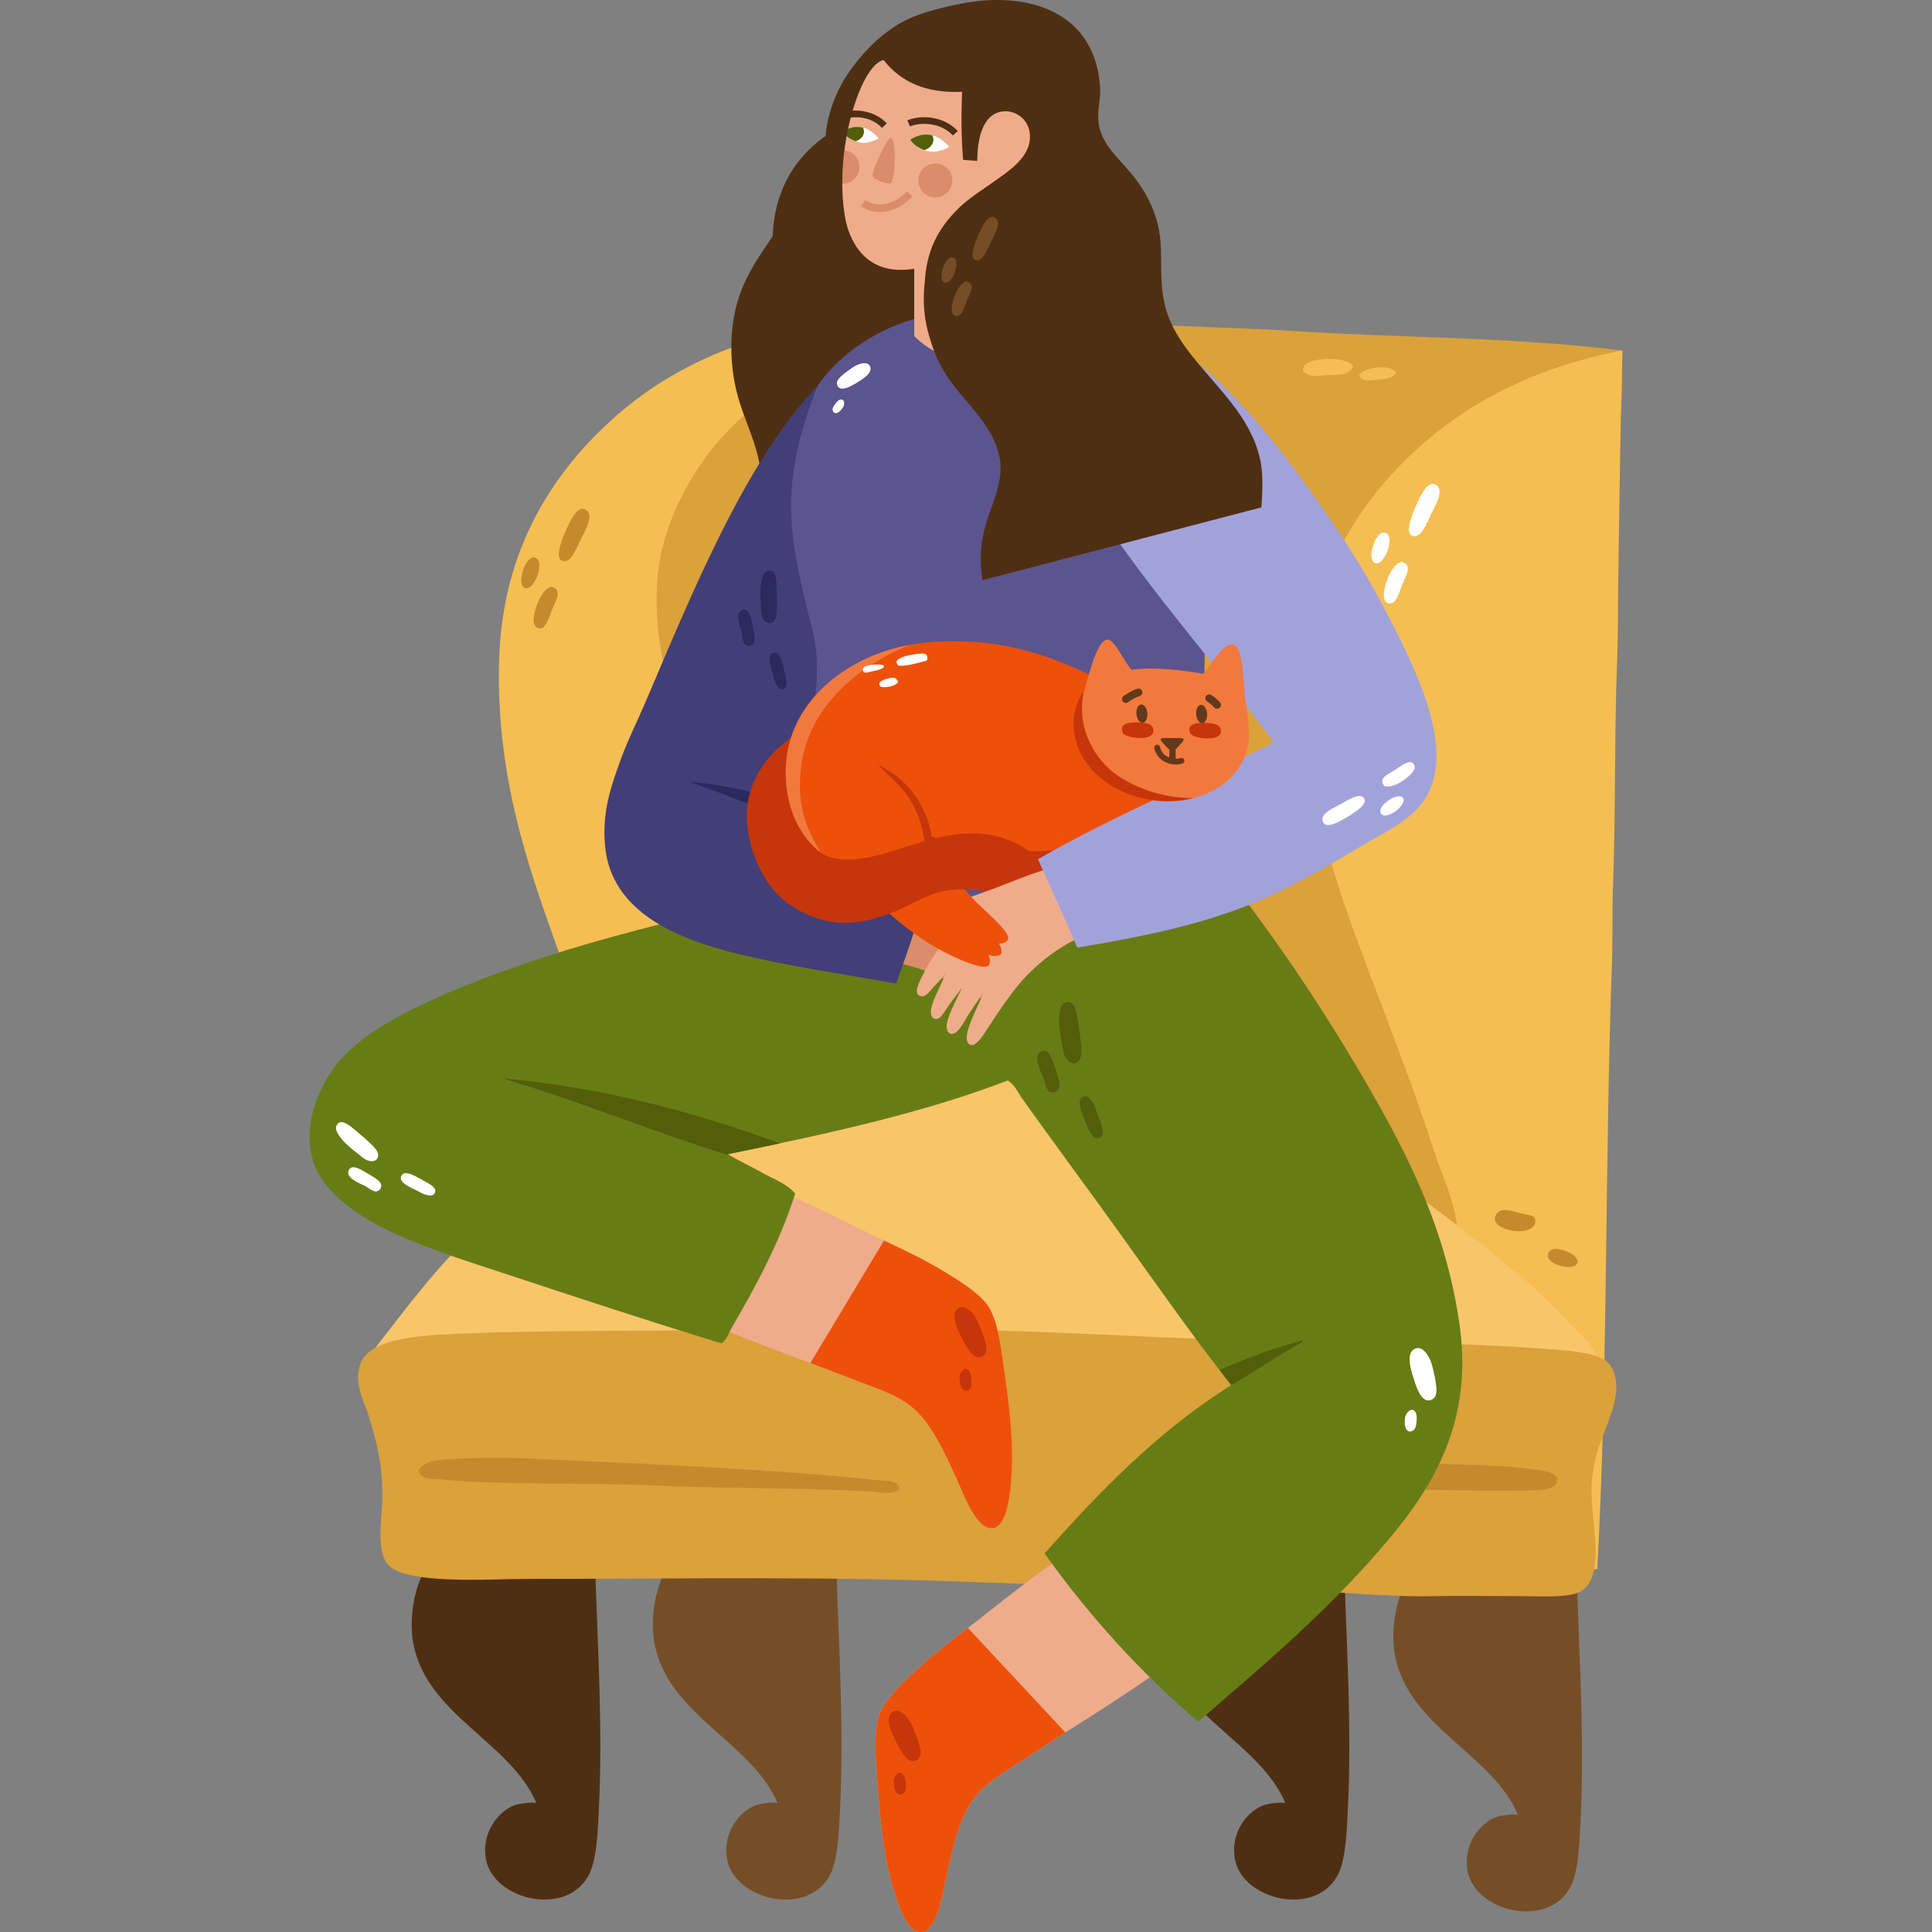 <?xml version="1.0" encoding="UTF-8"?>
<!-- Generator: Adobe Illustrator 25.2.1, SVG Export Plug-In . SVG Version: 6.00 Build 0)  -->
<svg xmlns="http://www.w3.org/2000/svg" xmlns:xlink="http://www.w3.org/1999/xlink" version="1.1" id="Capa_1" x="0px" y="0px" viewBox="0 0 512 512" style="enable-background:new 0 0 512 512;" xml:space="preserve" width="512" height="512">
<rect x="0" y="0" width="512" height="512" fill="#808080" stroke="none"/>
<g>
	<g>
		<g>
			<g>
				<path style="fill-rule:evenodd;clip-rule:evenodd;fill:#F4BE53;" d="M211.543,87.091c-21.779,4.576-38.901,13.482-53.124,27.67      c-13.648,13.616-25.533,32.898-26.166,60.877c-0.671,29.681,7.233,52.641,15.064,74.544      c5.688,15.899,11.674,31.781,16.915,48.831c1.733,5.628,4.193,11.07,5.287,16.603c0.736,3.724,1.057,7.611,1.851,11.394      c5.179,24.706,7.594,53.96,9.517,83.011c8.193,0,16.386,0,24.581,0c2.72-52.617,1.856-106.625,3.698-160.488      c0.233-6.831,0.017-13.608,0.266-20.508c0.705-19.855,0.311-40.077,1.054-60.225c0.251-6.787,0.154-13.627,0.265-20.509      c0.32-19.86,0.458-40.199,1.058-60.224C211.831,87.606,211.852,87.146,211.543,87.091z"/>
				<path style="fill-rule:evenodd;clip-rule:evenodd;fill:#DBA13A;" d="M264.639,410.614c53.383,1.324,106.613-1.643,158.09-0.325      c0.974-92.065,4.036-185.184,5.296-276.704c0.181-13.12,2.632-27.909,1.659-40.692c-28.121-3.601-58.138-3.278-87.407-5.209      c-9.716-0.642-19.382-0.822-29.31-1.301c-9.732-0.472-23.597-0.146-34.3,0.325c-11.06,0.485-21.79,1.114-31.179,2.606      c-30.569,4.853-51.645,16.206-64.546,38.085c-4.312,7.314-7.961,16.26-8.73,26.044c-0.91,11.571,1.186,21.835,3.741,31.251      c12.036,44.318,44.384,69.642,64.544,108.403c7.917,15.223,13.204,33.941,15.905,53.711      C261.261,367.778,262.008,389.648,264.639,410.614z"/>
				<path style="fill-rule:evenodd;clip-rule:evenodd;fill:#F4BE53;" d="M429.684,92.892c-22.888,4.575-40.881,13.48-55.827,27.671      c-14.344,13.617-26.834,32.896-27.497,60.873c-0.705,29.681,7.597,52.643,15.829,74.547      c5.978,15.899,12.266,31.78,17.778,48.831c1.82,5.625,4.406,11.067,5.555,16.601c0.773,3.725,1.109,7.61,1.945,11.398      c5.442,24.702,7.975,53.959,10,83.008c8.608,0,17.218,0,25.83,0c2.858-52.617,1.953-106.624,3.886-160.487      c0.247-6.834,0.021-13.61,0.279-20.509c0.745-19.854,0.33-40.077,1.11-60.225c0.263-6.787,0.163-13.626,0.278-20.507      c0.335-19.861,0.484-40.199,1.11-60.226C429.985,93.406,430.008,92.946,429.684,92.892z"/>
			</g>
			<g>
				<g>
					<path style="fill-rule:evenodd;clip-rule:evenodd;fill:#754E27;" d="M417.264,418.752c-14.759,0-29.516,0-44.275,0       c-3.053,4.881-4.599,13.502-3.255,20.185c3.805,18.919,25.647,25.813,32.554,41.994c-1.613-0.245-4.556,0.172-5.859,0.652       c-3.986,1.463-8.826,7.002-7.488,14.321c1.916,10.465,20.691,15.38,27.018,4.558c2.385-4.075,2.62-11.98,2.932-18.555       c0.981-20.8-0.328-42.147-0.978-62.178C417.93,419.169,417.671,418.885,417.264,418.752z"/>
					<path style="fill-rule:evenodd;clip-rule:evenodd;fill:#4F2F12;" d="M157.11,415.616c-14.757,0-29.515,0-44.271,0       c-3.052,4.882-4.601,13.502-3.256,20.185c3.808,18.916,25.643,25.812,32.553,41.994c-1.61-0.244-4.556,0.173-5.859,0.648       c-3.986,1.465-8.827,7.006-7.486,14.325c1.914,10.464,20.691,15.381,27.017,4.558c2.384-4.074,2.622-11.98,2.932-18.557       c0.979-20.799-0.328-42.143-0.979-62.177C157.779,416.034,157.518,415.749,157.11,415.616z"/>
					<path style="fill-rule:evenodd;clip-rule:evenodd;fill:#754E27;" d="M221.026,415.616c-14.758,0-29.515,0-44.274,0       c-3.055,4.882-4.601,13.502-3.256,20.185c3.805,18.916,25.645,25.812,32.555,41.994c-1.613-0.244-4.558,0.173-5.859,0.648       c-3.988,1.465-8.827,7.006-7.488,14.325c1.915,10.464,20.691,15.381,27.019,4.558c2.382-4.074,2.619-11.98,2.929-18.557       c0.985-20.799-0.328-42.143-0.975-62.177C221.691,416.034,221.432,415.749,221.026,415.616z"/>
					<path style="fill-rule:evenodd;clip-rule:evenodd;fill:#4F2F12;" d="M355.601,415.616c-14.757,0-29.515,0-44.27,0       c-3.056,4.882-4.601,13.502-3.259,20.185c3.808,18.916,25.645,25.812,32.555,41.994c-1.613-0.244-4.558,0.173-5.858,0.648       c-3.99,1.465-8.828,7.006-7.487,14.325c1.914,10.464,20.688,15.381,27.018,4.558c2.38-4.074,2.618-11.98,2.929-18.557       c0.982-20.799-0.326-42.143-0.977-62.177C356.268,416.034,356.011,415.749,355.601,415.616z"/>
				</g>
				<g>
					<path style="fill-rule:evenodd;clip-rule:evenodd;fill:#F9C569;" d="M98.566,359.503c25.511-0.581,53.54-1.934,80.733-0.648       c41.281,1.951,81.916-1.639,123.049-0.653c13.458,0.324,26.932,0.713,40.369,1.301c13.34,0.59,26.721,1.629,40.041,1.629       c13.433,0,26.952,1.187,40.368-0.325c-0.139-3.822-3.538-6.23-5.861-8.789c-6.704-7.382-14.405-14.107-22.462-20.509       c-10.621-8.442-21.561-17.156-33.855-23.765c-12.423-6.68-26.233-12.584-40.695-16.928       c-15.294-4.594-32.316-7.624-50.131-8.463c-20.646-0.975-40.413,0.936-58.268,4.231c-35.389,6.53-63.727,19.296-85.616,39.39       c-10.312,9.463-18.266,20.269-27.022,31.577C98.985,357.848,96.942,358.771,98.566,359.503z"/>
					<g>
						<path style="fill-rule:evenodd;clip-rule:evenodd;fill:#DBA13A;" d="M234.727,351.694c-10.585-0.392-24.054,0.35-36.691,0.648        c-23.031,0.548-49.566,0.069-73.052,0.978c-10.871,0.419-26.881,0.659-29.481,8.14c-1.832,5.271,1.047,10.041,1.966,13.019        c2.53,8.183,4.599,15.568,3.604,27.022c-0.429,4.947-0.525,10.459,1.638,13.021c4.687,5.551,26.503,3.906,37.344,3.906        c41.005-0.002,80.681-0.766,121.861,0.977c26.377,1.113,52.46,1.098,80.259,1.952c12.626,0.39,24.605,1.978,39.313,1.627        c5.387-0.128,12.645,0,19.981,0c7.508,0,15.039,0.657,18.02-1.627c6.1-4.677,1.902-18.739,2.29-27.67        c0.1-2.26,0.38-3.996,0.986-6.838c1.696-7.965,8.72-17.902,3.929-25.066c-2.447-3.653-12.178-3.943-20.635-4.554        c-23.929-1.732-49.301-1.277-73.709-1.957c-16.749-0.462-32.56-1.243-48.484-1.951        C267.843,352.611,251.688,352.318,234.727,351.694z"/>
						<path style="fill-rule:evenodd;clip-rule:evenodd;fill:#C48A2C;" d="M110.899,389.78c0.789,2.595,4.163,2.082,6.223,2.278        c17.245,1.63,37.82,0.764,57.001,1.629c19.319,0.871,38.481,0.487,57.325,1.628c2.108,0.127,5.041,0.994,6.88-0.652        c-0.121-2.484-3.206-2.133-4.583-2.279c-29.222-3.108-62.832-4.433-93.691-5.859c-3.862-0.18-11.139-0.284-17.034,0        C118.131,386.761,112.189,386.583,110.899,389.78z"/>
						<path style="fill-rule:evenodd;clip-rule:evenodd;fill:#C48A2C;" d="M319.244,390.105c0.228,3.432,5.781,2.795,9.172,2.93        c20.778,0.824,40.788,1.735,61.914,1.954c3.45,0.037,7.74,0.051,12.778,0c3.12-0.034,10.293,0.355,9.501-3.256        c-0.419-1.889-5.99-2.307-8.518-2.604c-10.565-1.244-21.774-0.72-32.107-1.953c-8.445-1.012-18.626-0.075-27.515,0.324        c-7.082,0.32-13.616,0.387-19.982,0.979C322.68,388.645,320.062,388.061,319.244,390.105z"/>
					</g>
				</g>
			</g>
		</g>
		<g>
			<g>
				<path style="fill-rule:evenodd;clip-rule:evenodd;fill:#FFFFFF;" d="M380.589,128.516c-2.245-1.425-4.204,2.88-5.553,6.014      c-1.339,3.106-2.41,6.537-0.959,7.362c2.293,1.3,3.964-3.101,5.105-5.527C380.138,134.344,382.94,130.015,380.589,128.516z"/>
				<path style="fill-rule:evenodd;clip-rule:evenodd;fill:#FFFFFF;" d="M367.474,141.354c-2.764-1.689-5.481,6.899-3.108,7.854      C366.815,150.198,369.608,142.653,367.474,141.354z"/>
				<path style="fill-rule:evenodd;clip-rule:evenodd;fill:#FFFFFF;" d="M371.433,148.876c-2.246,0.507-4.304,4.827-4.672,8.179      c-0.13,1.192,0.006,2.536,1.278,2.843c1.961,0.47,2.756-2.957,3.704-5.276C372.72,152.225,374.392,149.772,371.433,148.876z"/>
			</g>
			<g>
				<path style="fill-rule:evenodd;clip-rule:evenodd;fill:#C48A2C;" d="M155.288,135.118c-2.245-1.426-4.206,2.881-5.553,6.014      c-1.339,3.107-2.409,6.539-0.959,7.363c2.293,1.3,3.965-3.1,5.105-5.529C154.837,140.944,157.64,136.617,155.288,135.118z"/>
				<path style="fill-rule:evenodd;clip-rule:evenodd;fill:#C48A2C;" d="M142.173,147.956c-2.766-1.688-5.482,6.898-3.107,7.854      C141.515,156.799,144.308,149.256,142.173,147.956z"/>
				<path style="fill-rule:evenodd;clip-rule:evenodd;fill:#C48A2C;" d="M146.131,155.477c-2.246,0.505-4.305,4.828-4.674,8.181      c-0.128,1.192,0.007,2.531,1.281,2.842c1.958,0.471,2.754-2.957,3.7-5.275C147.42,158.828,149.093,156.374,146.131,155.477z"/>
			</g>
			<g>
				<path style="fill-rule:evenodd;clip-rule:evenodd;fill:#C48A2C;" d="M396.525,321.816c-2.802,4.313,10.578,6.629,10.34,1.659      c-0.069-1.539-1.746-1.436-3.493-1.841C400.799,321.03,397.896,319.708,396.525,321.816z"/>
				<path style="fill-rule:evenodd;clip-rule:evenodd;fill:#C48A2C;" d="M410.474,331.8c-1.984,3.147,6.8,5.475,7.582,2.81      C418.673,332.492,411.892,329.55,410.474,331.8z"/>
			</g>
			<g>
				<path style="fill-rule:evenodd;clip-rule:evenodd;fill:#F4BE53;" d="M358.61,97.171c-1.384,2.612-4.522,2.14-6.594,2.234      c-2.113,0.094-5.035,0.971-6.756-1.194c0.002-0.793,0.37-1.796,1.86-2.346C350.199,94.721,357.111,94.604,358.61,97.171z"/>
				<path style="fill-rule:evenodd;clip-rule:evenodd;fill:#F4BE53;" d="M369.907,98.657c-0.453,1.507-2.795,1.821-4.686,1.974      c-1.762,0.144-4.625,0.648-5.041-1.274C361.484,97.302,368.473,96.398,369.907,98.657z"/>
			</g>
		</g>
	</g>
	<g>
		<g>
			<g>
				<g>
					<g>
						<path style="fill-rule:evenodd;clip-rule:evenodd;fill:#EFAC8B;" d="M185.384,349.616        c5.532-11.512,10.006-26.196,16.37-35.754c10.992,4.047,20.285,8.945,31.326,14.312c4.505,2.192,9.889,4.577,15.287,7.735        c4.683,2.739,11.822,6.924,13.986,11.009c2.259,4.266,2.977,10.615,3.767,16.172c1.455,10.232,2.688,20.138,1.764,30.242        c-0.389,4.224-1.356,10.971-4.526,11.612c-4.607,0.926-8.066-9.24-10.318-14.116c-3.828-8.283-7.12-15.086-12.674-18.94        c-3.862-2.681-8.894-4.243-13.609-6.097C212.887,360.34,198.668,355.539,185.384,349.616z"/>
						<path style="fill:#ED500A;" d="M262.353,346.918c-2.164-4.085-9.303-8.269-13.986-11.009        c-4.935-2.885-9.848-5.125-14.094-7.162l-19.519,32.468c4.01,1.5,8.021,3.012,12.004,4.575        c4.715,1.854,9.747,3.416,13.609,6.097c5.554,3.854,8.846,10.657,12.674,18.94c2.252,4.876,5.711,15.042,10.318,14.116        c3.17-0.641,4.137-7.388,4.526-11.612c0.924-10.104-0.309-20.01-1.764-30.242C265.33,357.533,264.612,351.184,262.353,346.918        z"/>
					</g>
					<g>
						<path style="fill-rule:evenodd;clip-rule:evenodd;fill:#C6360A;" d="M256.537,368.444c1.096-0.541,0.973-1.758,0.907-2.906        c-0.055-0.878-0.216-2.009-0.971-2.541c-1.054-0.733-2.048,0.76-2.179,1.855c-0.042,0.356,0.058,1.267,0.137,1.746        C254.613,367.616,255.339,369.04,256.537,368.444z"/>
						<path style="fill-rule:evenodd;clip-rule:evenodd;fill:#C6360A;" d="M260.31,359.439c1.392-0.773,1.182-2.284,0.879-3.545        c-0.392-1.634-1.254-3.778-2.019-5.541c-0.952-2.173-3.419-5.185-5.435-3.468c-2.123,1.798,0.552,6.537,1.839,9.009        C256.521,357.699,258.315,360.547,260.31,359.439z"/>
					</g>
				</g>
				<g>
					<g>
						<path style="fill-rule:evenodd;clip-rule:evenodd;fill:#EFAC8B;" d="M308.665,441.687        c-7.802-10.116-15.228-23.549-23.438-31.579c-9.912,6.246-17.986,12.965-27.671,20.511c-3.95,3.078-8.719,6.528-13.348,10.739        c-4.009,3.654-10.125,9.23-11.392,13.674c-1.324,4.645-0.708,11.003-0.326,16.602c0.703,10.312,1.551,20.256,4.557,29.95        c1.256,4.049,3.604,10.448,6.837,10.415c4.701-0.049,5.973-10.714,7.161-15.949c2.022-8.898,3.832-16.235,8.463-21.162        c3.221-3.423,7.816-5.995,12.046-8.788C283.99,457.887,296.902,450.238,308.665,441.687z"/>
						<path style="fill:#ED500A;" d="M232.816,455.033c1.267-4.444,7.383-10.02,11.392-13.674c4.228-3.847,8.568-7.057,12.304-9.932        l25.835,27.704c-3.611,2.302-7.222,4.613-10.792,6.971c-4.23,2.793-8.825,5.364-12.046,8.788        c-4.631,4.927-6.441,12.265-8.463,21.162c-1.188,5.235-2.46,15.9-7.161,15.949c-3.233,0.033-5.581-6.366-6.837-10.415        c-3.006-9.694-3.854-19.638-4.557-29.95C232.108,466.036,231.492,459.678,232.816,455.033z"/>
					</g>
					<g>
						<path style="fill-rule:evenodd;clip-rule:evenodd;fill:#C6360A;" d="M239.102,475.45c1.094-0.54,0.974-1.759,0.909-2.903        c-0.054-0.878-0.215-2.01-0.97-2.543c-1.057-0.733-2.051,0.761-2.179,1.854c-0.042,0.356,0.057,1.267,0.136,1.746        C237.18,474.621,237.907,476.049,239.102,475.45z"/>
						<path style="fill-rule:evenodd;clip-rule:evenodd;fill:#C6360A;" d="M242.876,466.445c1.391-0.772,1.184-2.284,0.882-3.543        c-0.395-1.636-1.256-3.775-2.021-5.542c-0.949-2.172-3.416-5.184-5.435-3.47c-2.12,1.801,0.548,6.537,1.84,9.012        C239.088,464.705,240.877,467.556,242.876,466.445z"/>
					</g>
				</g>
				<g>
					<path style="fill-rule:evenodd;clip-rule:evenodd;fill:#687C15;" d="M326.295,234.259c-28.234,4.756-62.914,5.781-92.777,1.954       c-4.112-0.528-8.625-1.683-12.371-1.629c-2.798,0.04-6.091,1.242-9.442,1.953c-33.265,7.081-66.316,14.885-94.728,27.344       c-10.399,4.561-20.825,10.087-27.018,17.253c-5.719,6.617-10.968,19.154-5.859,29.3c3.704,7.358,13.018,13.175,21.486,16.928       c9.214,4.087,18.983,7.111,27.995,10.092c19.567,6.477,37.938,12.536,57.619,18.556c1.521-1.088,1.991-2.955,2.931-4.559       c6.096-10.431,12.542-22.264,16.6-35.158c-2.24-2.59-5.688-3.821-8.79-5.535c-2.993-1.653-6.197-3.18-9.115-4.883       c25.95-5.303,51.665-10.836,74.223-19.529c1.844,1.068,2.712,3.202,3.906,4.882c8.202,11.508,17.258,23.693,25.719,35.485       c9.748,13.585,19.32,27.343,29.622,40.364c-19.278,12.08-34.714,28.005-49.479,44.601       c11.839,16.586,25.368,31.488,40.691,44.595c15.631-13.504,31.423-26.787,45.573-42.644       c13.171-14.757,27.804-33.109,23.764-62.178c-3.527-25.397-13.598-45.095-24.416-63.804       c-10.741-18.582-22.435-36.151-35.156-52.737C327.034,234.607,326.682,234.418,326.295,234.259z"/>
					<g>
						<path style="fill:#525E0A;" d="M206.705,302.994c-4.608,0.979-9.24,1.936-13.88,2.882c0.237,0.139,0.484,0.269,0.722,0.403        c-20.633-6.398-39.72-14.342-60.545-20.545C160.751,288.31,184.486,294.896,206.705,302.994z"/>
						<path style="fill:#525E0A;" d="M345.249,355.555c-6.544,3.698-12.798,7.87-19.252,11.717c0.102-0.063,0.198-0.131,0.299-0.194        c-1.047-1.323-2.061-2.682-3.091-4.021c6.888-2.951,13.887-5.726,21.411-7.65        C344.695,355.088,345.264,355.137,345.249,355.555z"/>
						<g>
							<path style="fill-rule:evenodd;clip-rule:evenodd;fill:#525E0A;" d="M282.401,265.637c-1.364,0.488-1.565,2.161-1.682,3.52         c-0.169,2.041,0.164,4.667,0.644,6.93c0.283,1.295,0.31,2.579,0.727,3.567c0.729,1.733,2.08,2.601,3.341,1.876         c0.99-0.567,1.197-2.073,1.132-3.486c-0.102-2.262-0.572-5.425-0.953-7.792C285.304,268.349,284.754,264.799,282.401,265.637         z"/>
							<path style="fill-rule:evenodd;clip-rule:evenodd;fill:#525E0A;" d="M275.985,278.596c-1.806,0.727-1.027,3.229-0.302,5.106         c0.207,0.557,0.514,1.055,0.755,1.65c0.613,1.509,0.649,3.901,2.37,4.137c0.495,0.077,1.037-0.172,1.299-0.364         c1.313-0.946,0.413-3.191-0.172-5.115c-0.262-0.853-0.543-1.763-0.93-2.78C278.386,279.607,277.53,277.98,275.985,278.596z"/>
							<path style="fill-rule:evenodd;clip-rule:evenodd;fill:#525E0A;" d="M287.237,290.639c-2.563,0.834-0.167,4.972,0.708,7.369         c0.648,1.781,1.96,4.36,3.582,3.451c1.457-0.831,0.41-3.3-0.248-5.079c-0.331-0.892-0.651-1.896-0.998-2.738         C289.667,292.184,288.683,290.17,287.237,290.639z"/>
						</g>
						<g>
							<path style="fill-rule:evenodd;clip-rule:evenodd;fill:#FFFFFF;" d="M374.048,379.297c1.168-0.358,1.242-1.58,1.36-2.72         c0.086-0.875,0.107-2.019-0.552-2.663c-0.928-0.893-2.146,0.423-2.448,1.483c-0.095,0.343-0.144,1.258-0.144,1.744         C372.284,378.174,372.772,379.695,374.048,379.297z"/>
							<path style="fill-rule:evenodd;clip-rule:evenodd;fill:#FFFFFF;" d="M379.21,371.012c1.495-0.546,1.532-2.069,1.433-3.358         c-0.129-1.681-0.637-3.93-1.112-5.796c-0.59-2.296-2.547-5.662-4.812-4.291c-2.381,1.439-0.498,6.542,0.381,9.189         C375.746,368.689,377.061,371.787,379.21,371.012z"/>
						</g>
						<g>
							<path style="fill-rule:evenodd;clip-rule:evenodd;fill:#FFFFFF;" d="M89.255,298.149c-0.603,1.081,0.21,2.269,0.902,3.207         c1.04,1.406,2.731,2.904,4.318,4.087c0.911,0.673,1.648,1.482,2.474,1.884c1.447,0.702,2.798,0.501,3.203-0.678         c0.317-0.922-0.399-2.004-1.238-2.879c-1.34-1.394-3.423-3.16-5.002-4.465C92.646,298.255,90.293,296.284,89.255,298.149z"/>
							<path style="fill-rule:evenodd;clip-rule:evenodd;fill:#FFFFFF;" d="M92.431,310.086c-0.748,1.483,1.161,2.654,2.685,3.453         c0.445,0.234,0.922,0.385,1.414,0.632c1.242,0.622,2.612,2.139,3.848,1.323c0.364-0.231,0.57-0.698,0.634-0.967         c0.308-1.349-1.535-2.279-2.993-3.188c-0.648-0.402-1.343-0.827-2.164-1.261C94.543,309.384,93.078,308.819,92.431,310.086z"/>
							<path style="fill-rule:evenodd;clip-rule:evenodd;fill:#FFFFFF;" d="M106.441,311.481c-1.173,1.979,2.695,3.288,4.603,4.337         c1.423,0.778,3.72,1.696,4.245,0.198c0.467-1.354-1.593-2.351-3.018-3.124c-0.718-0.385-1.488-0.851-2.185-1.196         C108.875,311.106,107.104,310.365,106.441,311.481z"/>
						</g>
					</g>
				</g>
			</g>
			<g>
				<path style="fill-rule:evenodd;clip-rule:evenodd;fill:#4F2F12;" d="M201.826,127.791c0.113,4.075-0.493,7.627-1.378,10.96      c12.335,1.073,24.63,2.461,36.883,4.161c-0.769-31.692,35.071-92.343-1.662-98.615l-20.077-1.206      c-1.942,4.982-4.312,9.415-6.922,13.641c-4.073,6.633-9.12,12.459-12.097,19.937c-3.388,8.5-3.453,18.683-1.346,27.188      C197.159,111.714,201.586,118.824,201.826,127.791z"/>
				<g>
					<g>
						<path style="fill-rule:evenodd;clip-rule:evenodd;fill:#5C548E;" d="M214.311,235.887        c33.329,5.786,79.467,8.275,112.961,0.978c-2.876-10.427-5.788-21.304-7.162-33.532        c-3.981-35.451,7.124-86.715-12.043-109.378c-6.85-8.098-20.859-12.943-35.486-14c-4.864-0.35-10.626,0.758-15.947,1.63        c-5.011,0.821-9.999,1.688-14.326,2.931c-11.462,3.289-21.291,10.603-26.366,18.882c-10.271,16.75-6.452,42.436-3.257,64.129        c1.569,10.654,3.678,21.954,3.905,33.528C216.826,212.909,215.62,224.671,214.311,235.887z"/>
						<g>
							<path style="fill-rule:evenodd;clip-rule:evenodd;fill:#FFFFFF;" d="M220.808,109.091c-0.447-0.737,0.087-1.419,0.558-2.08         c0.367-0.502,0.891-1.116,1.543-1.148c0.909-0.038,0.935,1.23,0.6,1.933c-0.11,0.228-0.517,0.734-0.746,0.991         C222.272,109.323,221.296,109.898,220.808,109.091z"/>
							<path style="fill-rule:evenodd;clip-rule:evenodd;fill:#FFFFFF;" d="M221.968,102.286c-0.538-0.988,0.161-1.813,0.816-2.448         c0.857-0.828,2.183-1.781,3.307-2.542c1.391-0.939,4.005-1.801,4.558-0.012c0.584,1.877-2.805,3.693-4.513,4.678         C224.888,102.682,222.742,103.704,221.968,102.286z"/>
						</g>
					</g>
					<g>
						<path style="fill-rule:evenodd;clip-rule:evenodd;fill:#DB8C6A;" d="M259.761,251.171c1.275,1.169,6.276,4.269,8.033,6.495        c0.684,0.864,1.237,2.084,0.621,2.844c-1.298,1.607-5.017-1.195-6.45-1.992c-2.474-1.38-4.285-2.189-6.364-3.432        c1.28,1.54,6.14,4.516,8.447,7.138c0.957,1.095,1.861,2.531,1.027,3.477c-1.057,1.205-4.376-0.751-5.512-1.37        c-5.468-2.989-11.593-6.284-16.408-7.778c-5.531-1.714-10.548-2.448-16.227-2.315c-1.373,0.032-4.296,0.678-5.343-0.208        c-0.492-0.42-0.933-2.064-1.004-2.703c-0.238-2.19,0.276-4.809,0.768-8.098c0.189-1.258,0.319-2.514,0.774-4.062        c0.365-1.256,0.757-3.459,1.169-3.945c0.636-0.766,2.98-1.207,4.374-1.45c4.07-0.715,9.845-1.256,13.221-1.753        c2.929-0.428,6.001-0.88,8.811-1.337c2.662-0.432,11.385-1.905,12.353,1.444c0.795,2.755-7.823,3.171-9.819,4.198        c3.779,0.839,9.656,3.164,14.947,6.912c1.389,0.986,4.408,2.91,3.79,4.299c-0.842,1.904-3.303,0.461-4.553,0.027        c-1.743-0.608-3.087-0.884-4.482-1.671c1.665,1.689,6.225,4.363,7.905,6.631c0.548,0.74,0.929,1.844,0.475,2.46        c-1.06,1.412-3.302-0.296-4.984-1.133c-2.298-1.145-3.864-1.728-5.429-2.549C259.857,251.258,259.809,251.213,259.761,251.171        z"/>
						<g>
							<path style="fill-rule:evenodd;clip-rule:evenodd;fill:#423E77;" d="M216.559,102.427         c-19.182,19.73-33.923,56.607-45.798,84.343c-1.915,4.474-4.336,9.247-6.183,14.324c-2.526,6.932-5.095,13.86-4.231,23.111         c1.648,17.69,19.385,24.735,35.482,28.65c13.597,3.303,27.802,5.288,41.669,7.812c3.511-9.728,6.875-19.6,9.44-30.275         c-15.411-3.469-28.205-9.556-43.945-12.696c3.003-6.934,6.734-15.103,9.764-22.787c1.022-2.597,2.543-5.498,2.928-7.814         c0.993-5.911,1.323-13.285-0.322-19.858C209.26,142.912,205.917,129.887,216.559,102.427z"/>
							<path style="fill-rule:evenodd;clip-rule:evenodd;fill:#2A2A5E;" d="M183.061,207.241c6.768,2.53,15.494,5.869,23.438,8.788         c3.596,1.322,7.62,3.967,10.09,1.301c-0.007-3.608-3.981-3.806-6.511-4.558C202.159,210.428,192.441,208.012,183.061,207.241         z"/>
							<g>
								<path style="fill-rule:evenodd;clip-rule:evenodd;fill:#2A2A5E;" d="M203.568,151.266c-1.207,0.274-1.547,1.671-1.784,2.813          c-0.352,1.714-0.338,3.973-0.159,5.941c0.107,1.13-0.002,2.217,0.252,3.102c0.444,1.545,1.494,2.416,2.643,1.932          c0.897-0.379,1.225-1.637,1.316-2.844c0.145-1.926,0.067-4.659-0.014-6.706C205.755,153.861,205.65,150.793,203.568,151.266          z"/>
								<path style="fill-rule:evenodd;clip-rule:evenodd;fill:#2A2A5E;" d="M196.806,161.603c-1.603,0.433-1.201,2.635-0.778,4.301          c0.123,0.492,0.328,0.946,0.471,1.476c0.368,1.339,0.155,3.371,1.588,3.749c0.413,0.116,0.9-0.042,1.14-0.175          c1.212-0.671,0.674-2.664,0.379-4.356c-0.137-0.752-0.284-1.55-0.508-2.453          C198.738,162.707,198.179,161.237,196.806,161.603z"/>
								<path style="fill-rule:evenodd;clip-rule:evenodd;fill:#2A2A5E;" d="M205.122,172.963c-2.257,0.447-0.648,4.2-0.155,6.323          c0.371,1.577,1.22,3.9,2.688,3.291c1.322-0.557,0.684-2.757,0.308-4.331c-0.193-0.792-0.359-1.677-0.569-2.428          C207.025,174.523,206.394,172.713,205.122,172.963z"/>
							</g>
						</g>
					</g>
				</g>
				<g>
					<g>
						<g>
							<path style="fill-rule:evenodd;clip-rule:evenodd;fill:#ED500A;" d="M352.027,225.6c0.753-0.946-0.24-2-0.792-2.37         c1.054-0.354,2.258-0.562,2.636-1.584c0.107-1.334-0.868-1.587-1.582-2.108c0.628-0.464,1.801-1.368,1.056-2.373         c1.598-0.249,4.029-0.412,4.318-1.681c0.175-0.79-0.502-1.408-1.156-1.744c1.298,0.067,2.174-0.56,2.369-1.318         c0.206-0.999-1.293-1.675-2.105-1.841c0.664-0.382,1.451-1.079,1.232-2.084c-0.457-2.088-5.954-2.651-9.399-3.188         c-6.866-1.066-14.004-2.167-21.082-3.69c-3.313-0.711-7.145-1.464-9.487-2.636c-2.003-1.002-4.145-3.41-6.326-5.269         c-6.171-5.269-12.787-9.799-20.557-13.703c-11.414-5.741-24.475-10.782-41.896-10.015         c-11.186,0.492-19.902,3.614-27.144,8.963c-7.553,5.576-15.096,15.501-13.7,28.722c1.295,12.329,8.871,20.534,18.18,25.824         c7.158,7.075,14.81,14.361,24.509,19.236c3.158,1.589,9.527,4.389,10.804,3.166c0.785-0.757,0.392-2.282-0.012-2.876         c1.174,0.464,3.124,0.458,3.438-0.29c0.321-0.759-0.049-1.846-0.633-2.684c1.005,0.017,2.268-0.364,2.478-1.268         c0.463-2.01-6.478-7.522-9.752-11.068c-3.384-3.665-6.491-7.535-9.75-11.33c-0.049-0.213-0.265-0.264-0.264-0.531         c6.654,2.375,16.039,4.075,24.772,3.695c3.914-0.176,8.313-0.224,11.858-1.322c1.069-0.332,1.858-1.248,2.9-1.318         c1.894-0.125,4.644,1.08,7.112,1.582c8.592,1.753,19.01,1.258,29.253,0.792C333.581,228.823,343.939,228.971,352.027,225.6"/>
							<path style="fill-rule:evenodd;clip-rule:evenodd;fill:#C6360A;" d="M352.27,225.034         c-17.366,2.415-42.793,3.267-59.008-0.749c-0.819-0.312,0.616-0.871,1.846-2.375c-12.784,5.271-35.58,4.664-48.227-0.263         c-1.327-9.035-7.544-16.11-14.197-18.833c5.314,4.852,9.674,8.714,11.584,16.483c0.308,1.252,0.639,3.702,1.296,4.989         c1.968,3.859,14.413,5.269,20.291,5.532c8.52,0.387,16.26-0.134,21.871-2.9c14.807,6.028,54.597,1.374,57.449,1.055         C347.73,227.687,352.27,226.855,352.27,225.034"/>
							<path style="fill-rule:evenodd;clip-rule:evenodd;fill:#C6360A;" d="M315.927,212.688c3.416,1.117,13.129,1.488,20.289,1.844         c5.133,0.256,10.635,0.066,14.494,1.318c1.008,0.327,2.192,0.786,2.636,1.318c0,0,1.008-0.052,1.581-0.263         c-0.432-1.846-2.884-2.545-4.745-2.9c-7.202-1.368-16.934-0.665-25.824-1.053         C321.316,212.82,315.478,212.749,315.927,212.688"/>
						</g>
						<g>
							<path style="fill-rule:evenodd;clip-rule:evenodd;fill:#C6360A;" d="M210.515,195.295c0.049-0.225-0.1-0.248-0.261-0.263         c-0.226-0.049-0.25,0.104-0.266,0.263c-5.197,3.52-8.829,7.973-10.803,13.44c-3.573,9.893,1.091,21.772,6.06,27.406         c3.843,4.358,10.964,8.375,18.448,8.432c4.748,0.036,9.326-1.36,13.174-2.9c5.635-2.254,10.184-6.041,18.187-6.059         c2.794-0.006,5.602,0.463,7.903,1.053c3.505,0.903,6.163,3.031,8.962,3.426c3.259,0.465,6.372-0.464,7.112-2.107         c1.597-3.533-1.116-7.148-2.371-8.696c-3.844-4.758-10.495-8.381-18.974-8.433c-6.227-0.037-11.804,1.732-17.126,3.428         c-6.955,2.21-16.993,5.746-23.193,1.58c-1.86-1.249-5.192-6.059-6.326-8.697c-2.165-5.058-2.908-11.848-1.582-18.184         C209.754,197.591,209.596,196.149,210.515,195.295"/>
							<path style="fill-rule:evenodd;clip-rule:evenodd;fill:#F2793D;" d="M240.984,170.914         c-17.497,3.265-34.896,16.579-32.575,37.557c0.788,7.12,3.956,13.52,8.962,17.39c-3.067-5.595-5.997-10.732-5.272-20.817         C213.363,187.44,227.881,176.274,240.984,170.914"/>
						</g>
					</g>
					<g>
						<path style="fill-rule:evenodd;clip-rule:evenodd;fill:#FFFFFF;" d="M238.022,180.772c-0.757,1.059-3.186,1.508-4.4,1.277        c-0.453-0.085-0.657-0.736-0.565-1.044c0.246-0.79,3.326-1.64,4.056-1.331C237.566,179.863,237.88,180.434,238.022,180.772z"/>
						<path style="fill-rule:evenodd;clip-rule:evenodd;fill:#FFFFFF;" d="M228.667,177.573c-0.229-1.782,5.454-1.638,5.573-1.154        c0.236,0.978-2.372,1.285-3.57,1.59C229.912,178.201,228.803,178.61,228.667,177.573z"/>
						<path style="fill-rule:evenodd;clip-rule:evenodd;fill:#FFFFFF;" d="M245.732,173.926c0.195,1.121-0.136,1.25-1.112,1.394        c-1.704,0.45-4.506,1.277-6.405,1.087c-0.352-0.035-0.633-0.714-0.616-0.943c0.086-1.198,3.019-1.747,3.868-1.928        c0.738-0.156,1.57-0.253,2.266-0.294C244.463,173.198,245.378,173.023,245.732,173.926z"/>
					</g>
				</g>
				<g>
					<g>
						<path style="fill-rule:evenodd;clip-rule:evenodd;fill:#EFAC8B;" d="M254.973,261.583c-0.571,1.634-3.51,6.725-4.01,9.519        c-0.195,1.084-0.104,2.42,0.8,2.799c1.9,0.804,3.853-3.425,4.739-4.802c1.53-2.389,2.745-3.955,3.99-6.031        c-0.4,1.962-3.281,6.879-4.07,10.281c-0.333,1.414-0.447,3.112,0.735,3.548c1.505,0.559,3.503-2.729,4.212-3.814        c3.405-5.217,7.248-11.013,10.786-14.606c4.066-4.124,8.138-7.142,13.208-9.706c1.226-0.62,4.107-1.432,4.611-2.707        c0.235-0.6-0.151-2.261-0.394-2.857c-0.823-2.042-2.514-4.107-4.503-6.772c-0.76-1.023-1.466-2.067-2.6-3.216        c-0.914-0.935-2.303-2.692-2.894-2.927c-0.922-0.372-3.199,0.347-4.54,0.791c-3.925,1.292-9.271,3.545-12.48,4.701        c-2.782,1.008-5.706,2.059-8.394,2.986c-2.553,0.873-10.937,3.702-10.208,7.107c0.601,2.806,8.393-0.9,10.638-0.94        c-2.933,2.525-7.016,7.35-9.905,13.156c-0.76,1.524-2.514,4.646-1.312,5.581c1.641,1.279,3.131-1.157,4.025-2.131        c1.249-1.358,2.303-2.238,3.164-3.592c-0.671,2.276-3.427,6.786-3.837,9.583c-0.131,0.909,0.051,2.063,0.744,2.387        c1.6,0.749,2.771-1.816,3.859-3.351c1.483-2.094,2.587-3.348,3.578-4.813C254.932,261.703,254.954,261.643,254.973,261.583z"/>
						<path style="fill-rule:evenodd;clip-rule:evenodd;fill:#A2A2DB;" d="M337.573,196.775        c-20.768,10.377-42.732,19.557-62.504,30.928c3.508,7.781,7.044,15.529,10.42,23.436c19.824-3.339,37.104-6.924,53.06-14.647        c7.468-3.615,14.155-7.438,21.81-12.045c10.135-6.098,21.684-9.816,20.183-27.019c-1.065-12.215-8.654-26.517-13.671-36.135        c-5.813-11.137-11.589-19.866-19.208-30.599c-6.824-9.618-13.885-18.767-22.461-27.344        c-8.445-8.445-18.131-16.284-30.925-18.555c-11.614-2.065-19.769,4.871-18.555,17.903c0.89,9.568,6.961,19.559,11.719,27.344        C301.73,153.424,322.628,176.32,337.573,196.775z"/>
					</g>
					<g>
						<path style="fill-rule:evenodd;clip-rule:evenodd;fill:#FFFFFF;" d="M350.56,217.747c0.837,2.08,4.296,0.09,6.761-1.396        c2.441-1.475,4.865-3.305,4.273-4.581c-0.934-2.016-4.244,0.18-6.216,1.282C353.731,213.971,349.679,215.563,350.56,217.747z"/>
						<path style="fill-rule:evenodd;clip-rule:evenodd;fill:#FFFFFF;" d="M365.859,215.383c1.066,2.517,7.149-2.036,5.989-3.859        C370.654,209.642,365.033,213.441,365.859,215.383z"/>
						<path style="fill-rule:evenodd;clip-rule:evenodd;fill:#FFFFFF;" d="M366.839,208.28c1.788,0.758,5.321-1.195,7.221-3.315        c0.676-0.754,1.243-1.739,0.52-2.577c-1.113-1.285-3.34,0.673-5.129,1.799C367.6,205.351,365.248,206.211,366.839,208.28z"/>
					</g>
				</g>
				<g>
					<g>
						<path style="fill:#EFAC8B;" d="M274.775,89.067c0,0-18.643,13.873-32.497,0V68.471h32.497V89.067z"/>
						<path style="fill:#EFAC8B;" d="M277.154,52.732c-0.007-0.071,2.754-11.187,9.162-15.513        c-1.902-10.196-6.185-27.263-14.088-31.677c-11.632-6.497-28.949-2.608-36.634,5.451C228.998,17.912,223.18,33.121,223,48.164        c-0.171,15.221,6.053,27.761,24.051,21.875c1.847,4.161,2.262,9.764,3.821,14.217c-0.013,0.005-0.031,0.014-0.04,0.019        c8.66,10.499,27.204,0.947,32.786-2.302c-1.884-3.402-1.575-4.237-2.452-7.626C280.335,71.138,277.34,56.568,277.154,52.732z"/>
						<g>
							<g>
								<g>
									<path style="fill-rule:evenodd;clip-rule:evenodd;fill:#FFFFFF;" d="M251.54,38.968           c-5.008-6.082-10.327-1.934-10.327-1.934s1.223,2.21,4.811,3.044C248.688,40.703,251.54,38.968,251.54,38.968"/>
									<path style="fill-rule:evenodd;clip-rule:evenodd;fill:#525E0A;" d="M241.212,37.034c0,0,2.574-2.027,5.883-1.161           c0.082,0.264,0.279,0.805,0.275,1.096c-0.025,1.323-1.042,2.422-2.418,2.795C242.193,38.791,241.212,37.034,241.212,37.034           "/>
								</g>
								<path style="fill:#4F2F12;" d="M241.169,33.495c2.024-0.883,7.692-1.508,11.362,2.409l1.279-1.192          c-3.964-4.229-10.188-4.199-13.341-2.817L241.169,33.495z"/>
							</g>
							<g>
								<g>
									<path style="fill-rule:evenodd;clip-rule:evenodd;fill:#FFFFFF;" d="M232.848,36.688c-4.639-5.624-9.583-1.79-9.583-1.79           s1.137,2.045,4.47,2.83C230.206,38.31,232.848,36.688,232.848,36.688"/>
									<path style="fill-rule:evenodd;clip-rule:evenodd;fill:#525E0A;" d="M223.264,34.898c0,0,2.394-1.875,5.461-1.08           c0.08,0.251,0.26,0.751,0.256,1.023c-0.022,1.225-0.965,2.248-2.247,2.591C224.18,36.526,223.264,34.898,223.264,34.898"/>
								</g>
								<path style="fill:#4F2F12;" d="M223.254,31.679c1.86-0.822,7.094-1.399,10.476,2.222l1.273-1.205          c-3.703-3.944-9.509-3.901-12.451-2.624L223.254,31.679z"/>
							</g>
							<g>
								<path style="fill-rule:evenodd;clip-rule:evenodd;fill:#E59F89;" d="M247.052,70.039c5.572-1.476,12.002-8.432,12.002-8.432          s0.641,11.156-9.422,18.054L247.052,70.039z"/>
								<g>
									<g>
										<path style="fill-rule:evenodd;clip-rule:evenodd;fill:#DB8C6A;" d="M236.086,36.548c-1.011-0.333-4.98,8.887-4.86,9.93            c0.167,1.313,4.535,2.52,4.929,2.048C237.287,47.184,237.604,37.046,236.086,36.548"/>
										<path style="fill:#DB8C6A;" d="M228.184,54.665c4.781,3.213,10.412,0.893,13.623-2.611L240.32,50.7            c-2.643,2.893-7.22,4.843-11.018,2.303L228.184,54.665z"/>
									</g>
									<path style="fill:#DB8C6A;" d="M244.215,45.218c-1.438,2.023-0.956,4.832,1.066,6.272c2.027,1.427,4.832,0.955,6.265-1.075           c1.438-2.025,0.96-4.837-1.069-6.268C248.453,42.715,245.652,43.189,244.215,45.218"/>
									<path style="fill:#DB8C6A;" d="M226.936,46.849c-0.93,1.311-2.431,1.959-3.929,1.877c0-0.189-0.012-0.372-0.007-0.562           c0.036-2.8,0.262-5.621,0.655-8.37c0.766,0.061,1.537,0.309,2.207,0.784C227.888,42.017,228.368,44.822,226.936,46.849z"/>
								</g>
							</g>
						</g>
					</g>
					<path style="fill:#4F2F12;" d="M334.04,122.15c-3.132-15.507-18.89-24.594-24.154-37.62c-2.542-6.291-2.06-12.069-2.229-18.346       c-0.006-0.074-0.006-0.156-0.011-0.237c-0.007-0.31-0.025-0.629-0.037-0.949c-0.319-6.963-3.008-12.572-6.474-17.324       c-3.174-4.343-7.64-7.697-9.392-12.576c-1.567-4.404-0.027-8.034-0.187-11.399c-0.902-20.098-18.398-26.31-36.787-22.751       c-4.694,0.906-10.648,2.399-14.574,4.333c-5.794,2.861-10.679,7.708-14.286,12.538c-3.758,5.018-6.511,11.35-7.142,18.233       c-10.73,7.526-16.394,20.146-13.1,37.711l24.266-2.268c-13.384-15.387-4.024-53.676,4.23-55.581       c4.6,5.86,11.361,8.871,20.798,8.407c-0.218,5.773-0.256,11.69,0.274,18.037l3.754,0.3c-0.002-5.5,1.256-12.468,6.766-13.133       c3.139-0.374,6.513,1.797,7.096,5.441c0.839,5.142-3.354,8.77-7.227,11.593c-4.148,3.012-8.48,5.629-11.371,8.423       c-6.211,6.007-8.692,12.007-9.181,19.686l0,0c-0.001,0.014-0.001,0.026-0.001,0.042c-0.975,8.469,1.04,14.065,2.046,17.085       c3.555,10.715,10.796,14.859,15.42,23.143c1.317,2.379,2.596,5.719,2.63,8.774c0.063,5.402-2.371,10.108-3.757,14.701       c-1.746,5.811-1.844,10.873-0.999,15.33l73.871-19.281C334.573,130.087,334.766,125.804,334.04,122.15z"/>
				</g>
				<g>
					<g>
						<g>
							<path style="fill-rule:evenodd;clip-rule:evenodd;fill:#F2793D;" d="M318.866,178.541         c-5.677-0.892-12.431-1.884-18.974-1.055c-2.216-2.427-3.419-5.989-5.534-7.641c-3.273-2.554-6.069,10.197-6.852,12.649         c-0.408,1.274-1.357,2.742-1.901,4.421c-4.544,14,9.012,24.382,21.664,25.358c12.555,0.967,23.634-6.345,23.72-17.657         c0.009-1.487-0.284-5.494-0.851-8.495c-0.679-3.608-0.396-14.017-3.102-15.221         C324.316,169.689,320.219,177.373,318.866,178.541"/>
							<path style="fill-rule:evenodd;clip-rule:evenodd;fill:#C6360A;" d="M296.393,205.674         c-5.888-3.904-11.483-12.581-9.087-22.681c-1.17,1.634-2.42,4.406-2.699,6.878c-0.131,1.181-0.102,2.598,0,3.692         c1.247,13.115,17.435,21.638,31.864,17.893C316.471,211.456,306.169,212.155,296.393,205.674"/>
						</g>
						<g>
							<g>
								<g>
									<path style="fill-rule:evenodd;clip-rule:evenodd;fill:#63391C;" d="M308.361,195.586l1.48,0.005h1.624l1.47,0.002           c0.833,0,0.933,0.486,0.409,1.061c-0.536,0.579-1.149,1.253-1.457,1.58c-0.2,0.21-0.385,0.34-0.571,0.444           c-0.05,0.033-0.1,0.057-0.161,0.082c-0.056,0.025-0.11,0.049-0.161,0.068c-0.072,0.028-0.147,0.028-0.226,0.042           c-0.037,0-0.082,0.013-0.119,0.013c-0.041-0.002-0.084-0.013-0.122-0.016c-0.08-0.01-0.158-0.017-0.218-0.04           c-0.057-0.017-0.117-0.042-0.167-0.069c-0.057-0.023-0.114-0.049-0.159-0.08c-0.188-0.106-0.376-0.238-0.569-0.446           c-0.313-0.328-0.924-1-1.461-1.581C307.434,196.077,307.53,195.59,308.361,195.586"/>
									<path style="fill:#63391C;" d="M310.718,201.967c0.451-0.002,0.83-0.371,0.83-0.828l0.001-3.287           c-0.001-0.46-0.378-0.829-0.831-0.829c-0.458,0-0.831,0.371-0.831,0.827l-0.002,3.289           C309.886,201.596,310.255,201.965,310.718,201.967"/>
									<path style="fill:#63391C;" d="M311.633,202.617c0.609,0.004,1.194-0.088,1.729-0.277c0.399-0.133,0.608-0.572,0.472-0.977           c-0.144-0.4-0.582-0.611-0.979-0.472c-1.051,0.368-2.477,0.196-3.573-0.42c-0.691-0.391-1.577-1.142-1.858-2.503           c-0.093-0.415-0.501-0.684-0.911-0.592c-0.414,0.086-0.685,0.49-0.602,0.908c0.318,1.502,1.242,2.751,2.619,3.527           C309.465,202.338,310.57,202.619,311.633,202.617"/>
								</g>
							</g>
							<g>
								<path style="fill:#63391C;" d="M298.253,186.299c-0.272-0.026-0.528-0.159-0.707-0.388c-0.343-0.44-0.257-1.078,0.189-1.419          c1.107-0.852,2.34-1.509,3.665-1.954c0.535-0.183,1.113,0.105,1.292,0.634c0.177,0.523-0.115,1.103-0.649,1.283          c-1.104,0.373-2.142,0.922-3.069,1.636C298.764,186.254,298.496,186.322,298.253,186.299"/>
								<path style="fill-rule:evenodd;clip-rule:evenodd;fill:#C6360A;" d="M304.109,195.346c0.456-0.151,2.005-0.648,1.471-2.338          c-0.402-1.274-1.998-1.431-3.385-1.533c-1.803-0.137-6.045-0.127-4.61,2.775          C298.112,195.326,302.296,195.958,304.109,195.346z"/>
								<path style="fill-rule:evenodd;clip-rule:evenodd;fill:#63391C;" d="M304.055,188.993c-0.111-1.337-0.852-2.367-1.65-2.299          c-0.801,0.069-1.354,1.207-1.237,2.542c0.109,1.341,0.848,2.372,1.646,2.303          C303.613,191.472,304.168,190.333,304.055,188.993z"/>
							</g>
							<g>
								<path style="fill:#63391C;" d="M322.445,187.816c-0.24-0.025-0.477-0.132-0.643-0.32c-0.572-0.608-1.217-1.152-1.929-1.611          c-0.465-0.309-0.591-0.938-0.284-1.407c0.314-0.467,0.947-0.596,1.417-0.293c0.847,0.554,1.617,1.2,2.298,1.929          c0.377,0.41,0.35,1.05-0.064,1.431C323.018,187.75,322.718,187.838,322.445,187.816"/>
								<path style="fill-rule:evenodd;clip-rule:evenodd;fill:#C6360A;" d="M321.98,195.468c0.451-0.152,2.003-0.654,1.474-2.343          c-0.4-1.269-1.998-1.427-3.384-1.53c-1.808-0.138-6.046-0.129-4.615,2.776C315.984,195.442,320.165,196.077,321.98,195.468z          "/>
								<path style="fill-rule:evenodd;clip-rule:evenodd;fill:#63391C;" d="M319.895,189.092c-0.12-1.337-0.858-2.367-1.656-2.3          c-0.8,0.068-1.355,1.207-1.241,2.545c0.109,1.341,0.85,2.371,1.649,2.302C319.447,191.571,320.004,190.429,319.895,189.092z          "/>
							</g>
						</g>
					</g>
					<g>
						<g>
							<g>
								<path style="fill-rule:evenodd;clip-rule:evenodd;fill:#ED500A;" d="M254.823,237.363c0.643-0.094,1.254-0.272,1.841-0.489          c0.255,0.283,0.502,0.569,0.76,0.848c3.274,3.546,10.214,9.058,9.752,11.068c-0.21,0.904-1.473,1.285-2.478,1.268          c0.584,0.837,0.954,1.924,0.633,2.684c-0.314,0.748-2.264,0.754-3.438,0.29c0.404,0.595,0.797,2.12,0.012,2.876          c-1.277,1.223-7.646-1.577-10.804-3.166c-4.904-2.465-9.276-5.553-13.333-8.913          C242.428,239.962,247.925,238.377,254.823,237.363z"/>
							</g>
						</g>
					</g>
				</g>
			</g>
		</g>
		<g>
			<path style="fill-rule:evenodd;clip-rule:evenodd;fill:#754E27;" d="M263.696,57.744c-1.858-1.181-3.479,2.384-4.596,4.977     c-1.107,2.574-1.993,5.415-0.792,6.097c1.897,1.074,3.282-2.569,4.23-4.576C263.323,62.568,265.644,58.984,263.696,57.744z"/>
			<path style="fill-rule:evenodd;clip-rule:evenodd;fill:#754E27;" d="M252.839,68.37c-2.287-1.395-4.537,5.713-2.571,6.504     C252.295,75.694,254.609,69.45,252.839,68.37z"/>
			<path style="fill-rule:evenodd;clip-rule:evenodd;fill:#754E27;" d="M256.117,74.598c-1.858,0.418-3.563,3.997-3.869,6.773     c-0.104,0.985,0.007,2.097,1.06,2.35c1.625,0.389,2.281-2.446,3.063-4.364C257.184,77.371,258.568,75.339,256.117,74.598z"/>
		</g>
	</g>
</g>















</svg>
